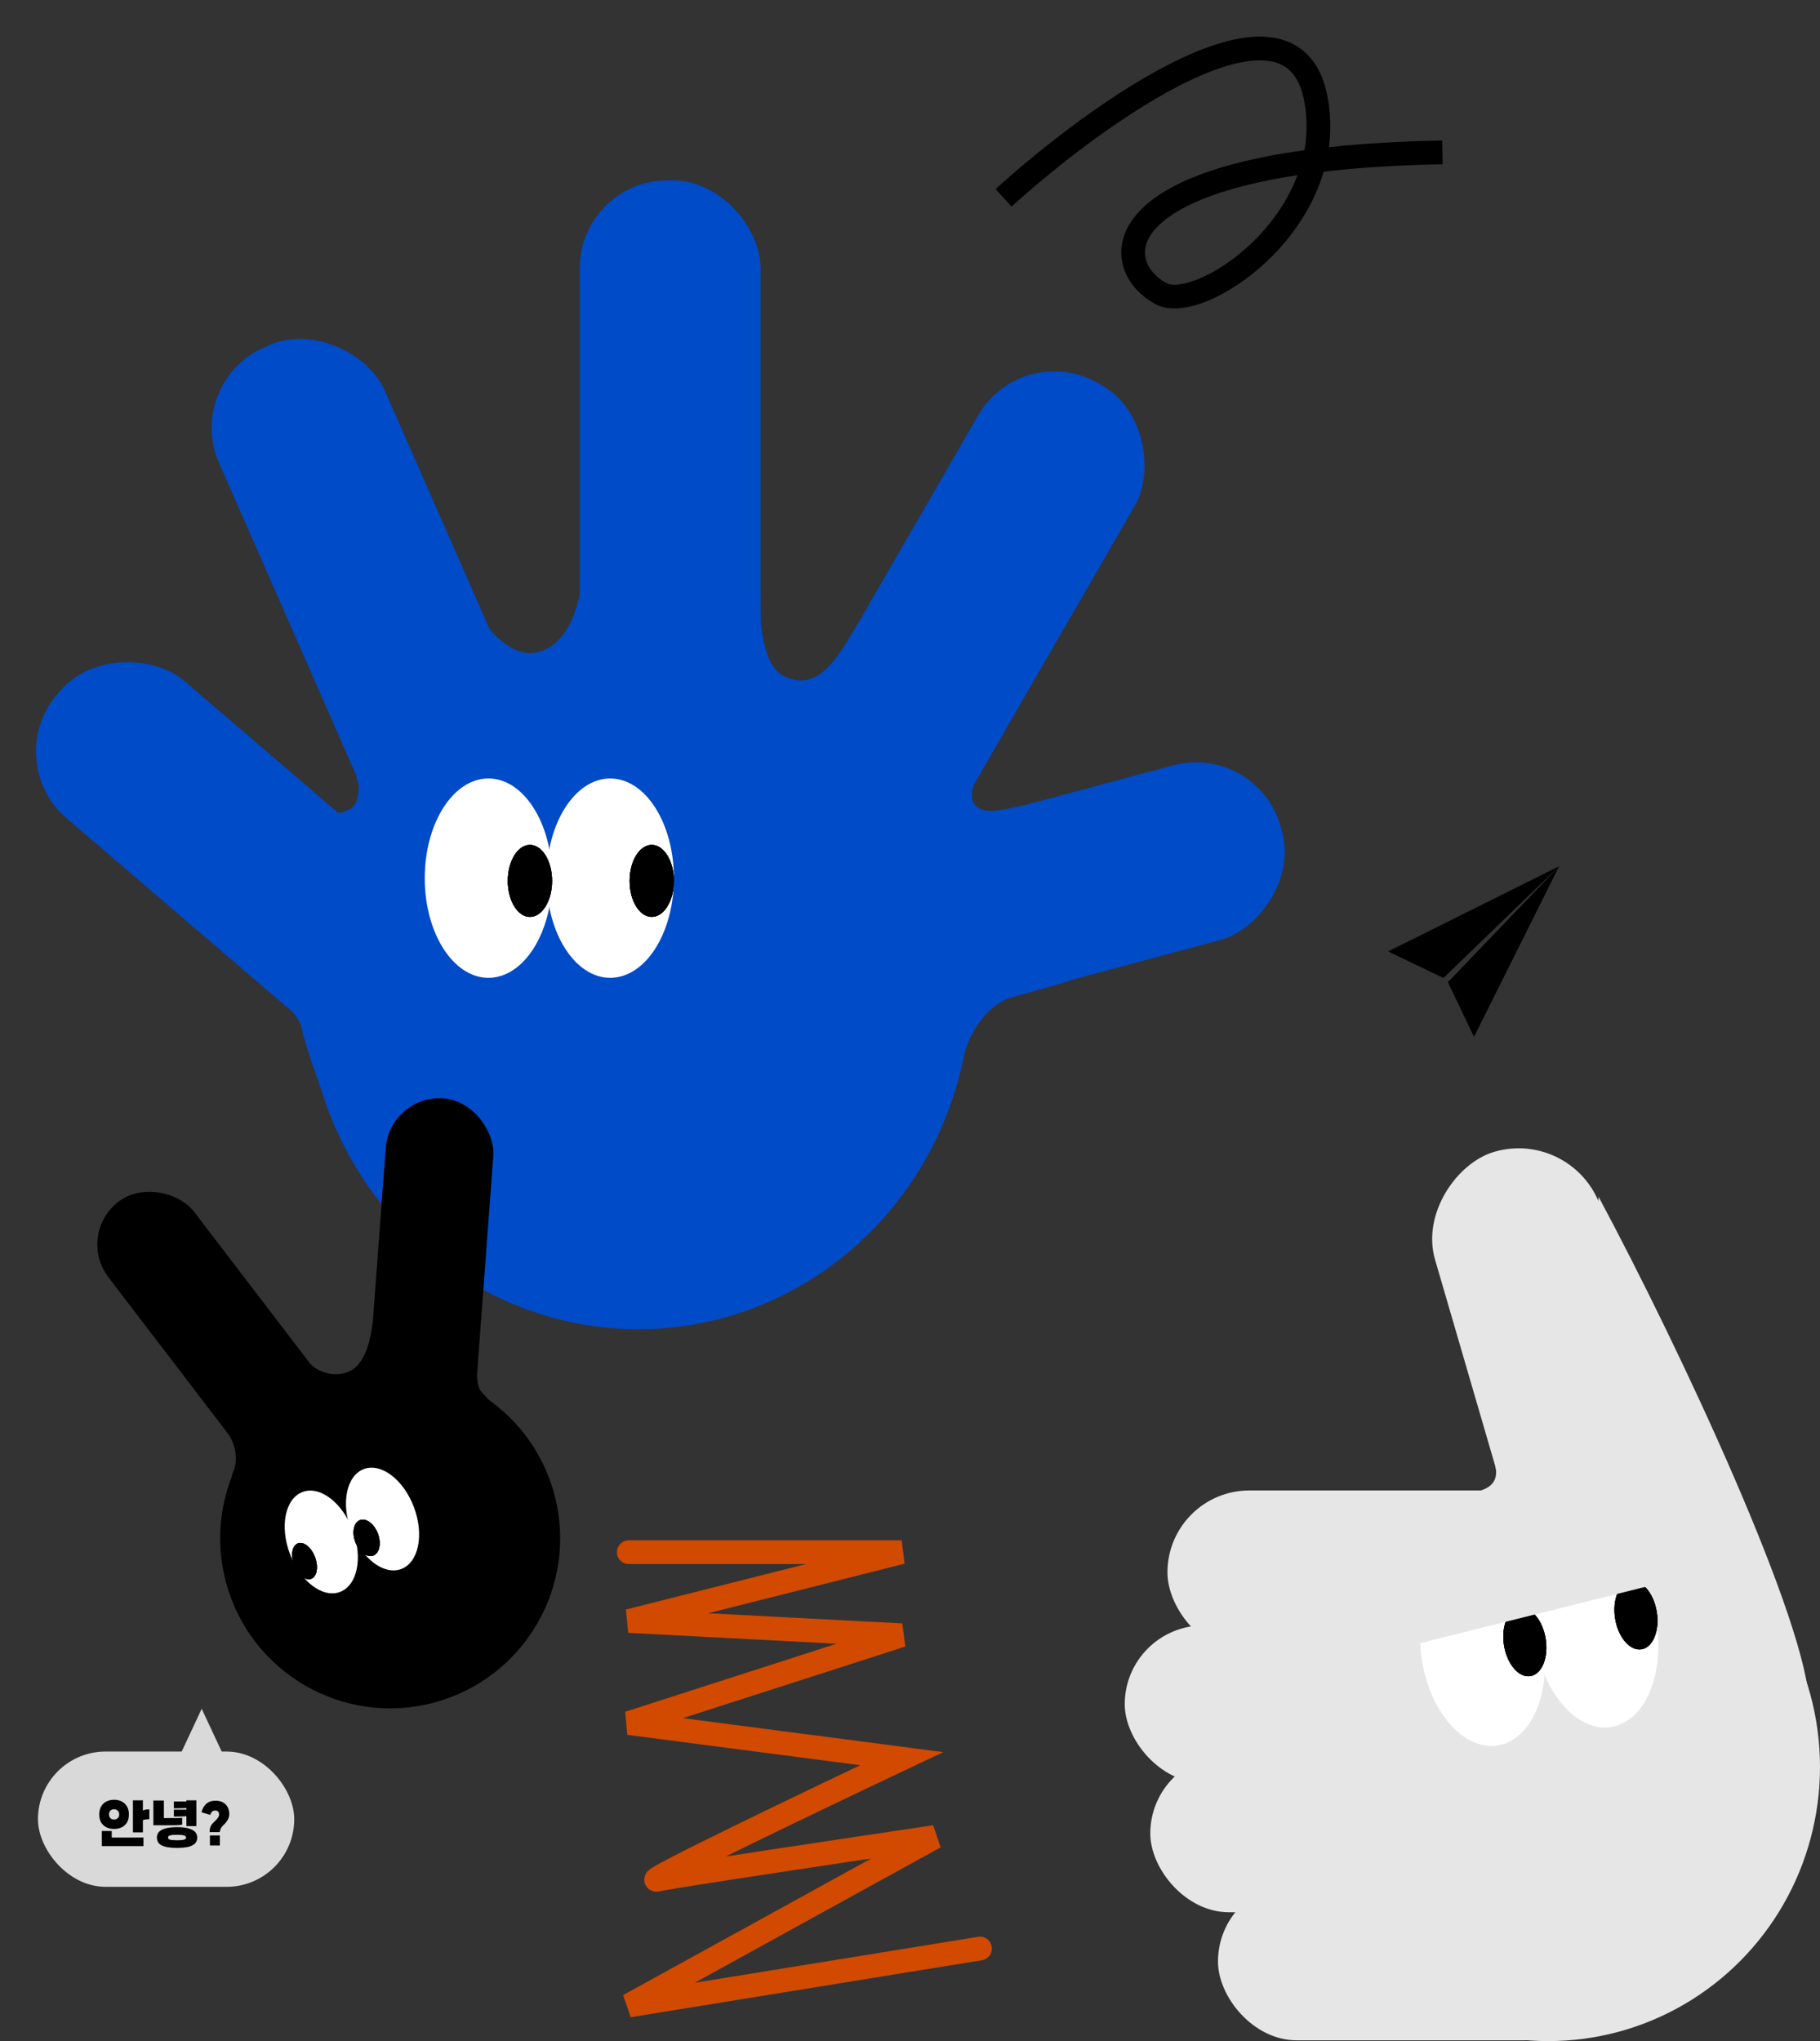 <svg width="767" height="860" viewBox="0 0 767 860" fill="none" xmlns="http://www.w3.org/2000/svg">
<rect x="0" y="0" width="767" height="860" fill="#333333" stroke="none"/>
<path d="M329.801 284.566C321.279 279.939 319.673 260.362 320.531 249.547C315.724 263.623 306.109 292.084 306.109 293.32C306.109 294.865 322.074 311.345 327.739 311.86C333.403 312.375 367.907 310.315 369.967 309.285C371.615 308.461 375.46 291.432 377.177 283.021L364.302 258.817C356.75 268.258 347.823 294.35 329.801 284.566Z" fill="#004BC8"/>
<ellipse cx="269.03" cy="415.89" rx="140.075" ry="144.195" fill="#004BC8"/>
<rect x="244.311" y="76" width="76.217" height="284.27" rx="37" fill="#004BC8"/>
<rect x="77.457" y="161.242" width="76.217" height="284.27" rx="37" transform="rotate(-23.715 77.457 161.242)" fill="#004BC8"/>
<rect y="320.711" width="76.217" height="284.27" rx="37" transform="rotate(-49.401 0 320.711)" fill="#004BC8"/>
<rect x="430.734" y="142.945" width="76.217" height="284.27" rx="37" transform="rotate(30 430.734 142.945)" fill="#004BC8"/>
<rect x="530.223" y="312.891" width="76.217" height="284.27" rx="37" transform="rotate(75 530.223 312.891)" fill="#004BC8"/>
<path d="M136.165 343.73C136.525 344.052 137.025 344.025 137.474 344.066C138.05 344.12 138.595 344.181 139.176 344.181C140.391 344.181 141.6 344.271 142.813 344.302C143.487 344.32 144.195 344.35 144.855 344.188C145.548 344.017 146.228 343.779 146.908 343.566C147.443 343.398 147.931 343.36 148.424 343.072C148.771 342.87 149.128 342.706 149.44 342.45C149.849 342.113 150.31 342.028 150.799 341.831C151.739 341.453 152.384 340.937 153.002 340.154C153.228 339.868 153.273 339.736 153.37 339.406C153.449 339.138 153.687 338.948 153.803 338.695C153.918 338.444 153.912 338.085 154.089 337.872C154.677 337.167 155.12 336.188 155.252 335.269C155.404 334.2 155.067 333.214 154.912 332.179C154.832 331.65 154.833 331.127 154.74 330.595C154.67 330.196 154.704 329.778 154.704 329.375" stroke="#004BC8" stroke-width="3" stroke-linecap="round"/>
<path d="M152.451 328.344C152.586 328.361 152.666 328.639 152.708 328.744C152.822 329.025 153.069 329.272 153.144 329.567C153.358 330.397 153.223 331.377 153.223 332.228C153.223 332.805 153.223 333.382 153.223 333.958C153.223 334.855 152.725 335.706 152.433 336.533C152.214 337.152 151.87 337.727 151.646 338.35C151.578 338.538 151.455 338.869 151.324 339.026C151.251 339.113 151.129 339.362 151.07 339.48C150.891 339.839 150.546 340.123 150.391 340.474C149.709 342.021 148.234 343.13 147.158 344.34C146.957 344.566 146.337 344.69 146.074 344.791C145.473 345.023 144.883 345.158 144.257 345.299C143.189 345.539 142.128 345.813 141.057 346.046" stroke="#004BC8" stroke-width="3" stroke-linecap="round"/>
<path d="M144.018 345.917C145.686 345.917 147.357 345.986 149.014 345.767C149.411 345.715 148.376 346.463 148.252 346.532C147.457 346.981 146.518 347.246 145.656 347.526C144.368 347.946 143.058 348.328 141.729 348.599C141.69 348.607 140.963 348.803 140.85 348.671C140.798 348.611 141.155 348.269 141.186 348.231C141.483 347.868 141.956 347.378 141.876 346.861C141.821 346.502 141.174 346.174 140.885 346.017C140.287 345.693 139.62 345.533 138.997 345.273" stroke="#004BC8" stroke-width="3" stroke-linecap="round"/>
<path d="M136.165 342.957C137.246 342.848 138.131 343.614 139.194 343.669C140.08 343.714 140.915 343.859 141.801 343.859C142.759 343.859 143.902 344.03 144.82 343.73C145.229 343.596 145.546 343.315 145.918 343.15C146.202 343.024 146.547 342.947 146.819 342.796C147.341 342.506 148.034 342.509 148.553 342.156C148.715 342.046 148.855 341.901 149.015 341.795C149.149 341.705 149.231 341.566 149.347 341.455C149.451 341.356 149.593 341.33 149.698 341.234C150.314 340.664 150.819 339.941 151.314 339.267C151.491 339.025 151.544 338.632 151.629 338.351C151.845 337.64 152.083 336.972 152.23 336.241C152.438 335.201 152.605 334.112 152.644 333.058C152.683 332.021 152.926 331.003 152.552 329.986C152.391 329.55 152.347 329.152 152.115 328.731C151.937 328.407 151.743 327.872 151.743 327.508" stroke="#004BC8" stroke-width="3" stroke-linecap="round"/>
<path d="M409.105 327.312C406.548 330.509 406.473 339.558 409.391 342.476C410.64 343.724 411.458 343.424 413.053 343.849C417.172 344.948 420.395 348.427 424.812 348.427C426.789 348.427 430.292 347.767 431.249 345.852" stroke="#004BC8" stroke-width="3" stroke-linecap="round"/>
<path d="M406.016 350.488C404.935 349.286 404.655 347.298 405.101 345.739C406.047 342.428 405.501 338.639 405.501 335.21C405.501 333.977 405.197 337.657 404.986 338.872C404.402 342.248 403.519 345.558 403.442 349C403.388 351.399 403.442 355.333 403.442 350.373C403.442 347.387 403.762 344.824 404.243 341.905C404.638 339.5 402.605 341.429 402.011 342.363C401.436 343.267 399.258 346.381 399.322 347.398C399.459 349.602 407.476 344.752 408.477 345.452C408.478 345.453 407.067 345.748 406.245 344.823C404.395 342.742 409.086 346.167 409.507 346.883C410.241 348.131 411.926 346.605 411.681 346.482C410.478 345.881 409.327 346.005 408.076 345.224C407.427 344.818 407.238 342.859 407.447 343.278C408.111 344.607 408.814 345.942 409.507 347.398C410.714 349.933 413.079 349.09 414.771 347.398" stroke="#004BC8" stroke-width="3" stroke-linecap="round"/>
<path d="M395.201 344.305C398.318 345.839 407.65 350.441 404.671 348.653C404.095 348.308 403.297 347.563 402.668 347.423C401.048 347.063 403.956 346.635 403.956 345.335" stroke="#004BC8" stroke-width="3" stroke-linecap="round"/>
<path d="M402.411 345.852C402.748 348.38 403.572 351.458 405.215 353.462C405.593 353.923 408.403 356.993 406.531 355.121" stroke="#004BC8" stroke-width="3" stroke-linecap="round"/>
<path d="M227.5 274.532C211.954 279.314 198.181 255.152 193.749 244.103L180.453 275.619L203.977 289.203L251.024 279.966L253.581 220.195H245.399C245.569 225.991 245.91 237.148 245.91 235.41C245.91 233.236 246.933 268.555 227.5 274.532Z" fill="#004BC8"/>
<path d="M410.705 329.888L423.01 308.773C410.994 315.812 386.914 330.094 386.502 330.918C386.09 331.742 388.047 347.397 389.077 355.122L445.21 343.792L447.214 335.553C444.982 336.411 436.042 338.745 422.034 341.217C408.027 343.689 408.645 334.694 410.705 329.888Z" fill="#004BC8"/>
<path d="M427.13 420.011C414.77 423.307 408.247 437.005 406.531 443.7H398.291L391.081 416.921L447.214 403.531L450.819 413.316C448.072 414.003 439.489 416.715 427.13 420.011Z" fill="#004BC8"/>
<path d="M126.895 432.367C125.247 424.951 103.721 408.335 93.421 400.953H148.009L161.914 432.367C153.674 442.838 136.885 462.957 135.649 459.661C134.105 455.541 128.955 441.637 126.895 432.367Z" fill="#004BC8"/>
<ellipse cx="205.833" cy="370" rx="26.833" ry="42" fill="white"/>
<ellipse cx="257.166" cy="370" rx="26.833" ry="42" fill="white"/>
<ellipse cx="223.333" cy="371.167" rx="9.333" ry="15.167" fill="black"/>
<ellipse cx="223.333" cy="371.167" rx="9.333" ry="15.167" fill="black"/>
<ellipse cx="223.333" cy="371.167" rx="9.333" ry="15.167" fill="black"/>
<ellipse cx="274.666" cy="371.167" rx="9.333" ry="15.167" fill="black"/>
<ellipse cx="274.666" cy="371.167" rx="9.333" ry="15.167" fill="black"/>
<ellipse cx="274.666" cy="371.167" rx="9.333" ry="15.167" fill="black"/>
<circle cx="164.431" cy="648.164" r="71.627" transform="rotate(-15 164.431 648.164)" fill="black"/>
<rect x="164.251" y="461.102" width="45.441" height="146.258" rx="22.72" transform="rotate(4.258 164.251 461.102)" fill="black"/>
<rect x="31.884" y="520.109" width="45.441" height="145.569" rx="22.72" transform="rotate(-37.397 31.884 520.109)" fill="black"/>
<path d="M147.179 577.833C139.761 581.096 132.468 576.99 130.207 574.008L116.218 575.364L137.038 602.477C148.784 599.197 172.627 592.462 174.035 591.766C175.443 591.07 170.702 576.845 168.155 569.82L157.101 556.835C156.446 562.326 154.597 574.569 147.179 577.833Z" fill="black"/>
<path d="M98.291 620.035C101.095 613.638 98.057 606.276 95.292 602.898C101.491 601.237 113.93 598.063 114.089 598.658C114.289 599.402 117.777 612.421 117.133 612.993C116.617 613.45 112.756 617.488 110.89 619.45C105.237 622.16 95.321 626.81 98.291 620.035Z" fill="black"/>
<path d="M202.905 586.426C200.7 584.147 200.729 577.308 201.477 573.653L183.536 590.021C188.131 594.77 197.712 604.243 199.28 604.142C200.847 604.041 207.516 597.683 210.432 595.174C208.685 593.117 205.111 588.706 202.905 586.426Z" fill="black"/>
<ellipse cx="135.396" cy="649.694" rx="14.145" ry="22.487" transform="rotate(-20.505 135.396 649.694)" fill="white"/>
<ellipse cx="161.213" cy="640.037" rx="14.145" ry="22.487" transform="rotate(-20.505 161.213 640.037)" fill="white"/>
<ellipse cx="128.342" cy="657.752" rx="4.715" ry="7.979" transform="rotate(-20.505 128.342 657.752)" fill="black"/>
<ellipse cx="128.342" cy="657.752" rx="4.715" ry="7.979" transform="rotate(-20.505 128.342 657.752)" fill="black"/>
<ellipse cx="128.342" cy="657.752" rx="4.715" ry="7.979" transform="rotate(-20.505 128.342 657.752)" fill="black"/>
<ellipse cx="154.499" cy="647.969" rx="5.078" ry="7.979" transform="rotate(-20.505 154.499 647.969)" fill="black"/>
<ellipse cx="154.499" cy="647.969" rx="5.078" ry="7.979" transform="rotate(-20.505 154.499 647.969)" fill="black"/>
<ellipse cx="154.499" cy="647.969" rx="5.078" ry="7.979" transform="rotate(-20.505 154.499 647.969)" fill="black"/>
<path d="M422.923 83.359C462.494 47.502 544.202 -11.12 554.462 41.253C564.721 93.626 504.074 133.644 488.572 123.322C466.161 110.468 465.584 66.752 607.889 64.207" stroke="black" stroke-width="10"/>
<path d="M265 654H380L265 683L380 689L265 726L380 741C342.667 758.667 269.8 793.6 277 792C284.2 790.4 358 779.333 394 774L265 845L413 821" stroke="#D14A00" stroke-width="10" stroke-linecap="round"/>
<rect x="16" y="738" width="108" height="57" rx="28.5" fill="#D9D9D9"/>
<path d="M85 720L97.99 747.75H72.01L85 720Z" fill="#D9D9D9"/>
<path d="M48.08 766.648C48.296 766.648 48.536 766.624 48.8 766.528C49.04 766.48 49.28 766.36 49.496 766.168C49.688 766.024 49.88 765.784 50.024 765.496C50.168 765.232 50.24 764.896 50.24 764.464C50.24 764.08 50.168 763.744 50.024 763.456C49.88 763.192 49.688 762.976 49.496 762.784C49.28 762.64 49.04 762.52 48.8 762.424C48.536 762.352 48.296 762.304 48.08 762.304C47.84 762.304 47.576 762.352 47.336 762.424C47.072 762.52 46.832 762.64 46.64 762.784C46.424 762.976 46.256 763.192 46.136 763.456C45.992 763.744 45.92 764.08 45.92 764.464C45.92 764.896 45.992 765.232 46.136 765.496C46.256 765.784 46.424 766.024 46.64 766.168C46.832 766.36 47.072 766.48 47.336 766.528C47.576 766.624 47.84 766.648 48.08 766.648ZM48.08 770.608C46.232 770.608 44.744 770.104 43.592 769.048C42.416 768.04 41.84 766.504 41.84 764.464C41.84 763.504 41.984 762.616 42.296 761.848C42.584 761.104 43.016 760.456 43.568 759.928C44.12 759.4 44.792 759.016 45.56 758.728C46.304 758.464 47.144 758.32 48.08 758.32C48.992 758.32 49.832 758.464 50.6 758.728C51.344 759.016 51.992 759.4 52.568 759.928C53.096 760.456 53.528 761.104 53.864 761.848C54.152 762.616 54.32 763.504 54.32 764.464C54.32 766.504 53.72 768.04 52.568 769.048C51.392 770.104 49.904 770.608 48.08 770.608ZM62.936 762.352V766.504C62.744 766.504 62.504 766.528 62.24 766.528C61.952 766.552 61.664 766.576 61.4 766.624C61.112 766.672 60.848 766.696 60.608 766.744C60.44 766.792 60.32 766.84 60.224 766.888V772.048H56.024V758.56H60.224V762.904C60.488 762.736 60.8 762.616 61.208 762.496C61.64 762.4 62.216 762.352 62.936 762.352ZM47.096 771.472V774.232H60.464V777.832H42.896V771.472H47.096ZM69.073 758.632V766.048H74.064C74.376 766.048 74.689 766.048 75.025 766.024C75.312 766.024 75.624 766.024 75.936 766C76.225 766 76.489 765.976 76.776 765.928V768.784C76.489 768.856 76.225 768.904 75.936 768.928C75.624 768.976 75.312 769 75.001 769C74.665 769.024 74.329 769.024 73.993 769.024C73.632 769.048 73.272 769.048 72.936 769.048H64.632V758.632H69.073ZM78.552 769.408V765.232C78.433 765.256 78.312 765.256 78.192 765.256C77.856 765.304 77.496 765.328 77.16 765.328C76.8 765.352 76.465 765.352 76.129 765.352C75.793 765.376 75.481 765.376 75.24 765.376H73.272V762.496H77.496C77.808 762.496 78.097 762.496 78.385 762.472H78.552V761.776C78.144 761.848 77.665 761.872 77.136 761.872C76.368 761.92 75.745 761.92 75.24 761.92H73.272V759.04H77.496C77.784 759.04 78.073 759.04 78.361 759.016H78.552V758.56H82.752V769.408H78.552ZM74.617 775.384C75.385 775.384 76.008 775.36 76.513 775.312C76.993 775.264 77.376 775.192 77.665 775.096C77.953 775 78.144 774.88 78.264 774.736C78.361 774.592 78.409 774.424 78.409 774.232C78.409 774.064 78.361 773.896 78.264 773.752C78.144 773.608 77.953 773.488 77.665 773.392C77.376 773.296 76.993 773.224 76.513 773.152C76.008 773.104 75.385 773.08 74.617 773.08C73.825 773.08 73.177 773.104 72.697 773.152C72.192 773.224 71.808 773.296 71.544 773.392C71.257 773.488 71.064 773.608 70.969 773.752C70.873 773.896 70.825 774.064 70.825 774.232C70.825 774.424 70.873 774.592 70.969 774.736C71.064 774.88 71.257 775 71.544 775.096C71.808 775.192 72.192 775.264 72.697 775.312C73.177 775.36 73.825 775.384 74.617 775.384ZM74.617 778.6C72.96 778.6 71.593 778.48 70.513 778.288C69.409 778.072 68.52 777.784 67.897 777.4C67.225 777.016 66.769 776.56 66.528 776.008C66.24 775.48 66.121 774.904 66.121 774.232C66.121 773.632 66.24 773.056 66.528 772.528C66.793 772 67.249 771.544 67.921 771.136C68.569 770.752 69.433 770.44 70.537 770.2C71.617 769.984 72.984 769.864 74.617 769.864C76.225 769.864 77.569 769.984 78.672 770.2C79.752 770.44 80.617 770.752 81.288 771.136C81.936 771.544 82.416 772 82.704 772.528C82.969 773.056 83.112 773.632 83.112 774.232C83.112 774.904 82.969 775.48 82.704 776.008C82.416 776.56 81.96 777.016 81.312 777.4C80.665 777.784 79.8 778.072 78.721 778.288C77.617 778.48 76.249 778.6 74.617 778.6ZM88.467 773.344H92.667V777.568H88.467V773.344ZM92.331 764.392C92.331 763.504 91.659 762.76 90.555 762.856C89.451 762.952 88.923 763.576 88.635 764.704L84.915 763.576C85.659 760.6 87.555 758.896 90.171 758.728C93.675 758.488 95.739 760.192 96.363 762.472C97.083 765.088 96.267 766.96 94.395 768.76C93.363 769.744 92.763 770.512 92.643 771.952H88.371V771.376C88.371 770.152 88.875 769 89.787 768.112C91.803 766.168 92.331 765.496 92.331 764.392Z" fill="black"/>
<g clip-path="url(#clip0_1636_403)">
<path d="M608.29 412.08L657.04 365L585 400.88L608.29 412.08Z" fill="black"/>
<path d="M657.04 365L610.18 413.86L621.18 436.86L657.04 365Z" fill="black"/>
</g>
<rect x="492" y="628" width="202" height="69" rx="34.5" fill="#E6E6E6"/>
<rect width="231.397" height="73.216" rx="36.608" transform="matrix(0.28 0.96 -0.96 0.282 664.822 475)" fill="#E6E6E6"/>
<rect x="513.293" y="793.312" width="162.013" height="66.36" rx="33.18" fill="#E6E6E6"/>
<rect x="484.765" y="739.359" width="201.305" height="66.36" rx="33.18" fill="#E6E6E6"/>
<rect x="474" y="684.875" width="201.305" height="66.36" rx="33.18" fill="#E6E6E6"/>
<ellipse cx="652.5" cy="744.5" rx="114.5" ry="115.5" fill="#E6E6E6"/>
<path d="M762.49 719.027C762.49 684.904 707.96 568.138 673.691 504.266C667.771 594.153 636.422 759.019 637.714 760.742C639.005 762.464 729.124 779.849 740.965 799.765C763.213 780.388 762.49 757.243 762.49 719.027Z" fill="#E6E6E6"/>
<path d="M630.362 618.643C632.515 632.207 610.446 629.139 597.528 629.139L610.446 639.635L651.084 636.136V620.258L623.903 592C625.069 595.768 628.209 605.079 630.362 618.643Z" fill="#E6E6E6"/>
<ellipse cx="624.751" cy="695.59" rx="25.835" ry="40.367" transform="rotate(-9.246 624.751 695.59)" fill="white"/>
<ellipse cx="672.555" cy="687.809" rx="25.835" ry="40.367" transform="rotate(-9.246 672.555 687.809)" fill="white"/>
<ellipse cx="642.612" cy="691.877" rx="8.881" ry="14.532" transform="rotate(-9.246 642.612 691.877)" fill="black"/>
<ellipse cx="642.612" cy="691.877" rx="8.881" ry="14.532" transform="rotate(-9.246 642.612 691.877)" fill="black"/>
<ellipse cx="642.612" cy="691.877" rx="8.881" ry="14.532" transform="rotate(-9.246 642.612 691.877)" fill="black"/>
<ellipse cx="689.438" cy="680.573" rx="8.881" ry="14.532" transform="rotate(-9.246 689.438 680.573)" fill="black"/>
<ellipse cx="689.438" cy="680.573" rx="8.881" ry="14.532" transform="rotate(-9.246 689.438 680.573)" fill="black"/>
<ellipse cx="689.438" cy="680.573" rx="8.881" ry="14.532" transform="rotate(-9.246 689.438 680.573)" fill="black"/>
<path d="M700.945 666.726L592.311 693.871C589.068 684.822 581.123 664.514 575.286 655.666C569.449 646.819 654.465 641.926 697.703 640.586L700.945 666.726Z" fill="#E6E6E6"/>
<defs>
<clipPath id="clip0_1636_403">
<rect width="72.04" height="71.86" fill="white" transform="translate(585 365)"/>
</clipPath>
</defs>
</svg>
